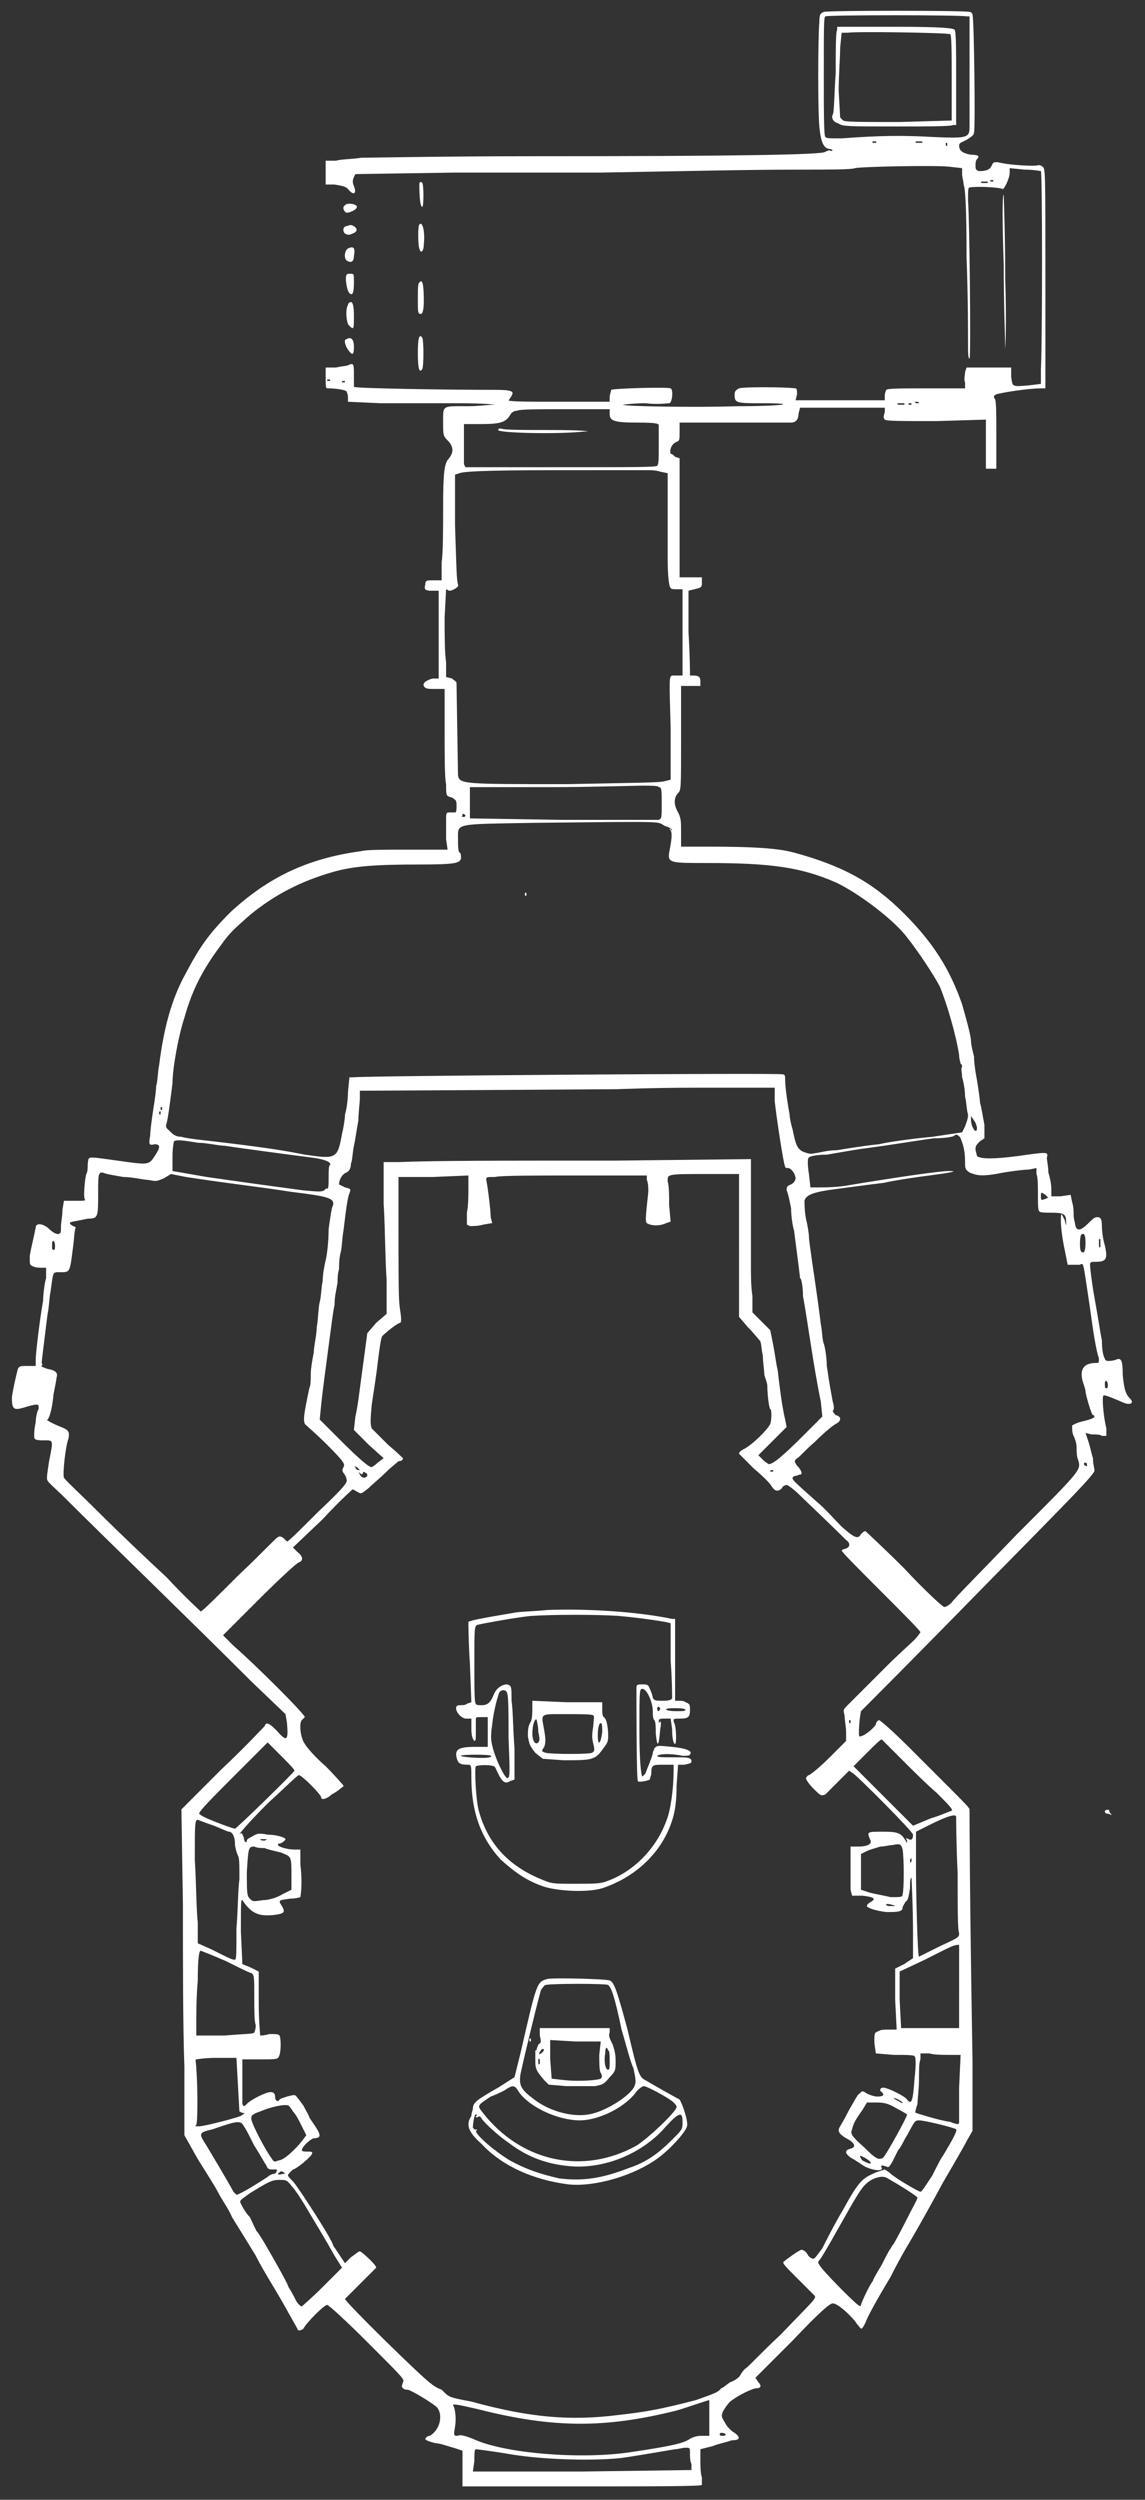 <?xml version="1.0" standalone="no"?>
<!DOCTYPE svg PUBLIC "-//W3C//DTD SVG 20010904//EN"
 "http://www.w3.org/TR/2001/REC-SVG-20010904/DTD/svg10.dtd">
<svg version="1.0" xmlns="http://www.w3.org/2000/svg"
 width="770pt" height="1680pt" viewBox="0 0 770 1680"
 preserveAspectRatio="xMidYMid meet">
<rect x="0" y="0" width="770" height="1680" fill="#333333" stroke="none"/>
<g transform="translate(0,1680) scale(1,-1)"
fill="#ffffff" stroke="none">
<path d="M554 1672 c-2 -1 -3 -1 -3 -7 -1 -11 -1 -60 0 -70 1 -11 3 -14 6 -15
2 0 3 -1 3 -1 0 0 -1 -1 -2 0 -1 0 -3 -1 -3 -1 -1 -2 -58 -3 -199 -3 -56 0
-107 -1 -113 -1 -6 -1 -14 -1 -17 -2 l-7 0 0 -8 0 -8 6 0 c5 -1 7 -1 9 -3 4
-5 6 -3 4 2 -1 2 -1 4 0 6 l1 2 66 1 c36 0 80 0 98 0 60 1 99 2 134 2 19 0 36
0 38 1 4 1 53 2 63 1 l9 -1 0 -4 c0 -2 1 -5 1 -7 1 -2 2 -13 2 -49 1 -26 1
-52 1 -58 0 -6 0 -10 1 -10 1 1 0 94 -1 106 0 7 0 9 1 9 5 1 21 0 22 -1 1 -1
5 7 5 11 l0 3 10 -1 c6 0 11 -1 11 -1 1 -1 1 -116 0 -133 l0 -10 -8 -1 c-12
-1 -11 -1 -12 6 l0 6 -15 0 -15 0 -1 -3 c0 -2 -1 -5 0 -7 l0 -4 -26 0 c-16 0
-26 0 -27 -1 0 0 -1 -2 -1 -4 l0 -3 -30 0 -30 0 1 4 c0 2 0 4 -1 4 -8 1 -36 1
-38 0 -2 -1 -3 -2 -3 -4 0 -6 1 -6 19 -6 25 0 14 -2 -17 -2 -31 -1 -78 0 -77
1 0 0 7 1 15 1 8 -1 15 0 16 0 2 0 3 9 1 10 -2 1 -38 0 -40 -1 0 -1 -1 -3 -1
-5 l0 -3 -34 0 c-19 0 -34 0 -34 1 0 0 1 1 2 3 2 3 0 4 -11 4 -34 0 -94 1 -95
2 0 0 0 3 0 7 0 8 0 9 -3 8 -1 -1 -5 -1 -9 -2 l-7 0 0 -7 c0 -7 0 -7 2 -7 5 0
11 -1 12 -2 0 0 1 -2 1 -4 l0 -3 22 -1 c12 0 36 0 52 0 18 0 27 -1 24 -1 -3 0
-11 -1 -17 -1 -18 0 -17 1 -17 -11 0 -9 0 -9 4 -13 3 -4 3 -7 0 -11 -3 -3 -4
-8 -4 -33 0 -14 0 -30 -1 -37 l0 -12 -6 0 c-4 0 -5 0 -5 -3 -1 -3 0 -4 4 -4
l5 0 0 -29 0 -30 -4 0 c-4 -1 -7 -3 -6 -5 1 -2 3 -2 7 -2 l7 0 0 -28 c0 -16 0
-32 1 -36 0 -8 0 -8 4 -9 3 -2 3 -2 3 -6 0 -2 0 -4 -1 -4 -1 0 -3 0 -4 0 -2 0
-2 -1 -2 -5 0 -3 0 -9 0 -13 l1 -7 -26 0 c-15 0 -29 0 -32 -1 -37 -5 -63 -18
-88 -41 -15 -15 -21 -24 -30 -41 -10 -18 -15 -38 -18 -62 -1 -5 -1 -11 -2 -14
0 -3 -1 -10 -2 -16 -1 -7 -2 -14 -2 -17 -1 -6 -1 -7 3 -6 4 0 4 -2 0 -8 -4 -6
-4 -6 -25 -3 -22 3 -19 3 -20 -2 0 -2 0 -6 -1 -7 -1 -4 -2 -15 -1 -17 1 -1 -1
-1 -6 -1 l-8 0 -1 -6 c0 -4 -1 -9 -1 -11 0 -3 0 -5 -1 -5 -1 -1 -4 0 -8 4 -4
3 -8 3 -8 0 -2 -10 -3 -13 -4 -19 0 -6 0 -6 2 -7 2 -1 5 -1 6 -1 l3 0 0 -7
c-1 -3 -2 -11 -2 -15 -2 -11 -5 -35 -5 -40 l0 -4 -6 0 c-4 0 -5 0 -6 -2 -1 -4
-3 -12 -4 -19 0 -8 1 -9 8 -7 3 1 7 2 8 2 2 0 2 0 2 -3 -1 -1 -2 -6 -2 -9 -1
-4 -1 -8 -1 -9 0 -2 0 -3 6 -3 7 0 7 1 4 -14 -1 -7 -2 -12 -1 -13 0 -1 6 -6
12 -12 27 -27 83 -81 125 -123 l23 -22 1 -6 c1 -12 0 -13 -7 -5 -5 5 -7 6 -8
3 -1 -1 -13 -14 -29 -29 l-27 -27 1 -64 c0 -35 0 -84 1 -109 l0 -46 9 -16 c5
-8 12 -19 14 -23 2 -4 7 -11 9 -16 3 -5 10 -16 16 -26 5 -10 14 -24 19 -33 5
-9 9 -16 9 -16 0 -2 3 -1 4 0 2 4 14 16 16 16 1 0 13 -11 27 -25 25 -25 25
-25 24 -27 -1 -3 -1 -3 0 -4 1 -1 2 -1 3 -1 2 0 17 -9 20 -12 4 -5 2 -15 -5
-19 -2 0 -3 -2 -3 -2 0 -1 3 -2 7 -3 3 0 8 -2 12 -3 l6 -2 0 -8 c0 -4 0 -9 0
-12 l0 -4 80 0 c44 0 81 0 81 1 0 0 0 2 0 5 -1 3 -1 8 -1 12 l0 7 8 2 c5 2 11
3 13 4 6 0 6 2 2 5 -2 1 -5 4 -6 6 -3 5 -3 5 -2 8 1 2 3 5 5 7 5 4 15 9 18 9
3 0 3 2 1 4 l-2 3 25 25 c18 19 25 25 27 25 3 0 10 -6 15 -12 2 -3 4 -5 4 -5
1 0 2 2 3 4 1 3 5 11 17 31 1 2 6 12 12 22 6 10 16 28 23 41 7 12 14 24 16 28
l4 7 0 47 c-2 117 -2 164 -2 166 0 1 0 2 0 3 0 1 -5 6 -11 12 -6 6 -19 19 -29
29 -11 11 -20 19 -21 19 0 0 -2 -1 -2 -3 -2 -3 -8 -8 -11 -8 -1 0 0 13 1 17 1
1 37 37 80 81 62 63 78 79 77 81 0 1 -1 4 -1 8 -1 3 -2 8 -3 11 l-2 6 4 -1 c3
0 6 0 7 -1 l3 0 0 5 c-2 8 -3 21 -2 22 0 1 5 -1 12 -4 6 -3 9 -1 6 2 -3 3 -4
6 -5 16 0 10 -1 12 -5 10 -4 -1 -7 -1 -7 1 -1 1 -2 6 -2 12 -1 5 -3 18 -5 29
-2 11 -3 21 -3 22 0 2 1 2 4 2 7 0 8 2 6 11 -1 3 -2 9 -2 13 0 5 -1 6 -3 6 -2
0 -3 -1 -6 -4 -5 -5 -8 -6 -9 -1 0 1 -1 4 -1 6 0 2 0 6 -1 9 l-1 5 -7 -1 -6 0
0 5 c0 3 -1 8 -2 11 0 4 -1 8 -1 10 1 4 1 4 -20 1 -16 -2 -24 -2 -27 0 0 1 -1
3 -1 5 0 2 1 3 3 5 l3 2 0 9 c-1 5 -2 12 -3 15 0 2 -1 9 -2 15 -1 5 -2 12 -2
16 -1 4 -2 8 -2 10 0 3 -2 11 -6 25 -8 23 -19 41 -39 61 -21 21 -41 32 -74 41
-11 3 -28 4 -57 4 l-19 0 0 9 c0 8 0 10 -2 14 -3 5 -3 10 0 13 2 2 2 3 2 37
l0 35 7 0 6 0 0 3 c0 3 -1 4 -5 4 -1 0 -2 0 -2 0 0 0 0 13 -1 29 l0 28 4 1 c4
1 5 1 5 4 l0 4 -7 0 -8 0 0 40 0 40 -3 1 c-1 1 -2 2 -3 2 -1 3 1 7 4 8 2 1 2
1 2 7 l0 6 37 0 c20 0 37 0 38 0 3 0 5 2 5 6 l1 4 28 0 29 0 0 -3 c-1 -3 -1
-4 0 -5 1 -1 11 -1 35 -1 l33 1 0 -17 0 -16 4 0 3 0 0 23 c0 13 0 23 -1 24 -1
1 -1 2 1 3 3 1 21 4 30 4 l3 0 0 74 c0 73 0 74 -2 75 -1 1 -2 1 -3 1 -1 -1
-20 0 -27 2 -3 0 -3 0 -4 -2 -1 -3 -4 -4 -8 -4 -2 0 -3 1 -3 3 0 2 0 4 1 5 2
2 1 3 -4 3 -6 1 -8 3 -8 6 0 2 1 2 5 4 3 2 5 3 5 5 1 2 0 77 -1 79 0 1 -1 2
-2 2 -3 1 -95 1 -98 0z m96 -3 l2 0 0 -35 c0 -20 0 -37 0 -40 0 -7 -3 -7 -26
-6 -18 1 -34 1 -60 -1 -9 0 -10 0 -11 1 -1 1 -1 19 -1 41 0 34 0 39 1 40 2 1
91 1 95 0z m-61 -85 c0 0 -2 0 -2 0 -1 1 0 1 1 1 1 0 2 0 1 -1z m31 0 c-1 0
-3 0 -4 0 -1 1 0 1 2 1 2 0 3 0 2 -1z m17 -2 c-1 0 -1 0 -1 1 0 1 0 1 1 1 0
-1 0 -1 0 -2z m31 -24 c-1 0 -1 0 -2 0 0 1 0 1 1 1 1 0 1 0 1 -1z m-4 -1 c-1
0 -3 0 -4 0 -1 1 0 1 2 1 2 0 3 0 2 -1z m-442 -133 c-1 0 -1 0 -2 0 0 1 0 1 1
1 1 0 1 0 1 -1z m10 -1 c-1 0 -1 0 -2 0 0 1 0 1 1 1 1 0 1 0 1 -1z m386 -14
c-1 0 -1 0 -2 0 -1 1 -1 1 0 1 1 0 2 0 2 -1z m-10 -1 c-1 0 -3 0 -4 0 -1 1 -1
1 2 1 2 0 3 0 2 -1z m5 0 c-1 0 -1 0 -2 0 0 1 0 1 1 1 1 0 1 0 1 -1z m-203 -6
c0 -5 3 -6 19 -6 14 0 14 -1 14 -2 0 -2 0 -8 0 -14 0 -8 0 -12 -1 -13 -1 -1
-14 -1 -65 -1 l-64 0 -1 2 c0 1 0 8 0 15 l0 12 11 0 c13 0 17 1 20 6 1 2 3 3
5 3 1 1 16 1 32 1 l30 0 0 -3z m34 -39 l5 -1 0 -20 c0 -11 0 -28 0 -38 0 -11
1 -19 2 -19 0 -1 2 -1 4 -1 l4 0 0 -19 c0 -11 0 -24 0 -29 l0 -10 -2 0 c-1 0
-3 0 -5 0 -2 -1 -2 -1 -1 -35 l0 -35 -4 -1 c-3 -1 -16 -1 -66 -2 -70 0 -72 0
-73 6 0 2 -1 59 -1 62 0 1 -2 2 -3 3 l-4 1 0 10 c-1 6 -1 19 -1 30 l1 19 2 -1
c3 0 7 3 6 4 -1 4 -1 10 -2 40 l0 34 3 1 c3 1 13 2 65 2 34 0 62 0 63 0 1 0 4
0 7 -1z m-1 -212 c2 0 2 -2 2 -11 0 -10 0 -10 -2 -11 -1 0 -31 0 -65 0 l-62 1
0 10 0 11 53 0 c29 0 58 1 63 1 5 0 11 0 11 -1z m-130 -19 c0 -1 -1 -1 -1 -1
-1 0 -2 0 -1 1 0 1 0 1 1 1 0 0 0 0 1 -1z m134 -7 c3 -1 5 -2 5 -3 0 0 -1 0
-1 1 -1 0 -1 0 0 -1 1 -2 1 -5 -1 -15 -1 -7 1 -7 26 -7 43 0 63 -3 86 -13 15
-7 39 -25 48 -37 8 -10 19 -27 22 -33 5 -12 11 -33 13 -46 0 -3 1 -5 1 -6 1 0
1 -2 1 -2 -1 -1 0 -4 0 -7 1 -3 2 -9 2 -13 1 -4 1 -9 2 -12 0 -3 -1 -5 -2 -8
l-2 -4 -20 -3 c-11 -1 -27 -3 -36 -5 -10 -1 -22 -3 -28 -4 -7 0 -13 -2 -15 -2
-3 -1 -5 0 -8 1 -4 2 -5 5 -7 15 -1 3 -2 8 -2 10 -1 5 -3 18 -3 23 0 3 0 4 -2
4 -2 1 -282 -1 -288 -2 l-3 0 -1 -10 c0 -5 -1 -12 -2 -15 0 -3 -1 -9 -2 -13
-3 -17 -4 -17 -25 -14 -15 3 -28 5 -62 9 -9 1 -18 2 -21 3 -3 0 -5 1 -7 3 -3
3 -4 3 -3 6 1 3 3 19 4 27 0 10 4 32 8 44 5 18 12 32 24 48 7 10 10 12 20 21
17 14 35 23 56 29 14 4 29 5 58 5 25 0 27 1 28 4 0 2 0 4 -1 4 -1 1 -1 5 -1 9
0 11 -3 10 51 11 93 1 82 1 88 -2z m74 -185 c1 -10 6 -43 7 -44 0 -1 1 -1 2
-1 2 0 5 -4 5 -7 0 -1 -1 -3 -3 -4 -3 -1 -3 -2 -3 -4 1 -2 2 -7 3 -12 0 -5 1
-12 2 -15 3 -23 4 -31 4 -32 1 0 2 -6 2 -12 3 -16 7 -47 12 -71 l1 -10 -13
-13 c-13 -13 -20 -19 -23 -19 0 0 -2 1 -4 3 l-3 3 9 9 10 10 -1 5 c-2 8 -4 24
-5 33 -1 4 -2 12 -3 17 l-2 10 -6 6 -6 6 0 11 c-1 6 -1 14 -1 18 0 3 0 21 0
40 l0 34 -90 -1 c-82 0 -122 0 -147 -1 l-10 0 0 -28 c1 -15 1 -38 2 -51 l0
-23 -7 -6 -6 -7 -2 -15 c-4 -29 -4 -32 -6 -41 l-1 -9 10 -10 10 -9 -4 -3 c-2
-2 -4 -3 -4 -3 -2 0 -8 5 -22 19 l-13 13 1 10 c1 10 3 24 6 47 1 7 2 16 3 20
0 6 1 9 2 15 0 2 0 6 1 9 0 2 0 7 1 11 1 3 1 10 2 15 2 17 3 23 4 25 1 3 1 3
-3 4 -2 1 -4 2 -4 2 0 3 2 7 5 8 2 1 3 3 3 6 1 2 1 7 2 12 1 4 2 12 3 17 0 5
1 12 1 15 l0 5 6 0 c15 0 167 1 167 1 0 0 24 1 53 1 l53 0 0 -9z m-412 -6 c-1
0 -1 0 -1 1 0 1 0 1 1 1 0 -1 0 -1 0 -2z m-1 -3 c-1 0 -1 0 -1 1 0 1 0 1 1 1
0 -1 0 -1 0 -2z m549 -9 c0 -1 0 -2 -1 -2 -1 0 -3 4 -3 7 l0 3 2 -3 c1 -1 2
-4 2 -5z m-11 -7 c2 -5 3 -9 3 -16 0 -4 0 -5 3 -7 5 -2 8 -3 23 0 6 1 14 2 17
2 l5 1 0 -4 c1 -2 1 -8 1 -14 0 -6 0 -11 1 -11 0 -1 4 -1 8 -1 9 0 10 -1 10
-7 0 -2 0 -2 -1 2 -1 2 -2 4 -2 4 -1 0 -1 -10 2 -24 l2 -10 3 0 c1 0 4 0 5 0
3 1 2 4 7 -29 2 -15 4 -28 6 -34 0 -3 0 -3 -2 -3 -8 0 -11 -4 -9 -12 1 -3 2
-6 2 -7 0 -2 4 -16 5 -16 1 0 1 -1 1 -1 0 -1 -3 -2 -7 -3 -5 -1 -8 -3 -8 -3 0
-3 0 -5 1 -7 1 -2 2 -5 2 -8 0 -2 0 -6 1 -8 2 -7 3 -6 -41 -50 -23 -24 -43
-44 -44 -46 -2 -2 -4 -3 -5 -3 -1 0 -13 11 -27 26 -14 14 -26 25 -26 25 -1 0
-2 -1 -3 -2 -2 -4 -5 -2 -13 5 -4 4 -11 12 -17 17 -18 16 -17 15 -15 17 2 0 3
1 4 1 2 0 1 3 -2 6 -2 3 -2 3 0 5 1 0 6 6 12 11 6 6 12 11 14 12 4 2 4 5 0 6
-1 1 -2 2 -2 3 1 0 1 3 0 6 -1 6 -2 10 -4 24 0 5 -1 12 -2 15 -1 2 -1 8 -2 13
-1 8 -2 16 -6 43 -1 7 -2 14 -2 16 0 2 -1 8 -2 12 -1 5 -1 11 -1 12 1 4 6 6
22 8 8 1 22 3 31 4 9 2 23 4 31 5 15 2 20 3 13 3 -6 0 -34 -4 -70 -10 -7 -1
-14 -1 -17 -1 l-6 0 -1 9 c-1 6 -1 11 0 11 0 1 6 2 12 2 6 1 17 3 24 4 23 3
33 5 48 7 7 0 14 1 14 2 1 1 3 0 4 -2z m-513 -3 c6 0 14 -2 18 -2 13 -2 51 -7
59 -8 8 -1 13 -3 12 -5 -1 0 -1 -4 -1 -8 0 -5 0 -8 -1 -8 0 1 -1 0 -2 -1 -2
-1 -3 -1 -14 0 -30 4 -44 6 -65 9 l-23 4 0 10 c0 6 1 10 1 10 2 1 4 1 16 -1z
m-50 -23 c6 0 14 -2 17 -2 5 -1 5 -1 10 1 l5 3 10 -2 c33 -5 45 -6 71 -10 24
-3 29 -4 28 -9 -1 -1 -2 -9 -3 -16 0 -8 -1 -17 -2 -21 -1 -4 -2 -10 -2 -14 -1
-4 -1 -11 -2 -14 -1 -4 -1 -12 -2 -17 0 -5 -2 -13 -2 -17 -1 -5 -2 -11 -2 -14
0 -4 0 -8 -1 -10 -4 -19 -4 -21 -3 -24 1 -1 8 -7 15 -14 12 -12 12 -13 11 -15
-1 -2 -1 -2 0 -4 1 -1 2 -3 2 -4 1 -2 -1 -5 -19 -22 -11 -11 -20 -20 -21 -20
0 0 -1 1 -2 2 -1 1 -3 2 -4 1 -1 0 -12 -12 -26 -25 -14 -14 -25 -25 -26 -25 0
0 -11 10 -23 23 -13 12 -33 31 -45 43 -13 13 -24 23 -24 24 -1 2 1 21 3 26 1
5 0 6 -5 8 -5 2 -11 5 -9 5 1 1 3 6 4 17 1 5 2 10 2 11 1 3 0 5 -6 6 -3 1 -5
2 -4 2 0 0 1 1 0 2 0 1 2 17 4 33 1 4 1 10 2 15 2 14 1 13 7 13 6 0 6 0 8 16
1 7 1 13 2 14 0 0 -1 1 -2 1 -1 1 -2 1 -2 2 0 1 3 1 12 3 7 0 7 1 7 17 0 7 0
13 1 13 0 1 1 1 2 1 2 -1 8 -2 14 -3z m414 -46 l0 -48 6 -7 c4 -4 7 -8 8 -9 1
-1 1 -6 2 -10 0 -4 1 -10 1 -13 1 -3 2 -6 2 -7 0 -5 1 -15 2 -16 1 0 1 -7 0
-10 -2 -4 -12 -14 -18 -17 -2 -1 -3 -2 -3 -3 0 0 5 -5 10 -10 6 -5 11 -10 12
-12 2 -3 4 -4 7 -1 0 1 2 2 3 2 1 0 5 -3 9 -7 22 -21 29 -28 31 -30 3 -2 3 -5
-1 -6 -1 0 -2 -1 -2 -1 0 -1 12 -13 27 -28 14 -14 26 -26 26 -27 0 0 -2 -3 -4
-5 -2 -2 -11 -10 -19 -18 -15 -15 -20 -20 -26 -26 -3 -3 -3 -3 -2 -7 0 -3 1
-8 1 -11 l0 -6 -11 -11 c-6 -6 -12 -11 -14 -12 -1 0 -2 -2 -2 -2 0 -1 2 -4 5
-7 5 -5 5 -5 8 -4 1 1 5 5 9 9 l7 7 3 -2 c5 -4 40 -39 40 -41 0 -3 -1 -4 -3
-3 -2 1 -2 1 -1 -1 0 -2 0 -2 -1 0 -3 5 -5 6 -15 6 -11 0 -11 0 -9 -5 2 -3 -1
-5 -8 -5 l-5 0 0 -7 c0 -9 0 -17 0 -22 l1 -4 7 0 c8 -1 9 -2 6 -4 -2 -1 -3 -2
-3 -3 0 -1 5 -3 13 -4 7 0 11 0 11 3 0 1 1 2 2 4 2 1 2 4 3 9 0 4 0 7 1 7 0
-1 1 -19 1 -38 l0 -16 -6 -4 -6 -3 0 -21 1 -20 -5 0 c-3 0 -6 0 -7 -1 -3 -1
-3 -1 -3 -8 l1 -7 12 -1 c8 0 14 0 14 -1 1 0 1 -7 0 -15 -1 -15 -2 -18 -5 -14
-1 2 -13 8 -16 8 -2 0 -3 -2 -1 -3 2 -2 1 -3 -3 -3 -2 0 -5 1 -7 2 -3 2 -3 2
-5 0 -1 0 -4 -6 -7 -11 -3 -6 -6 -11 -6 -11 -2 -3 -1 -5 4 -8 6 -3 7 -6 3 -7
-4 -1 -4 -3 0 -6 2 -1 5 -3 8 -5 4 -3 14 -5 13 -2 -1 2 0 2 3 1 2 -1 2 0 4 3
1 2 3 6 4 8 2 2 4 7 6 10 5 9 5 10 8 10 4 0 24 -5 25 -6 1 -1 -3 -8 -9 -18 -1
-1 -4 -7 -7 -13 -4 -6 -7 -11 -8 -11 -1 0 -17 9 -21 13 l-3 2 -6 -2 c-9 -4
-11 -5 -22 -25 -6 -10 -12 -22 -14 -26 -3 -4 -5 -7 -6 -7 -1 0 -3 1 -4 3 -1 2
-3 3 -4 3 -1 0 -7 -4 -12 -8 -1 -1 1 -3 9 -11 6 -6 11 -11 12 -12 1 -2 -3 -5
-23 -26 -13 -12 -23 -23 -24 -23 0 0 -2 -2 -3 -4 -1 -2 -4 -4 -7 -5 -3 -2 -5
-4 -6 -4 -2 -3 -6 -4 -17 -8 -23 -6 -34 -8 -52 -10 -32 -4 -59 -2 -99 9 -16 3
-15 3 -20 8 -3 1 -6 3 -7 4 -4 2 -58 55 -58 57 0 0 5 5 11 11 5 5 10 10 10 10
0 2 -10 11 -11 11 -1 0 -3 -2 -6 -4 l-4 -4 -4 6 c-2 3 -4 6 -4 6 0 3 -24 40
-27 43 -4 4 -4 4 -2 6 1 1 2 2 2 2 2 0 13 9 13 11 0 1 -1 1 -3 1 -2 0 -4 0 -4
1 0 2 5 7 8 8 5 0 5 2 1 8 -2 3 -4 6 -4 6 0 1 -2 4 -4 8 -3 4 -5 7 -6 7 -2 0
-9 -2 -10 -3 -1 -2 -3 -1 -3 2 0 2 -1 3 -3 3 -3 0 -11 -4 -15 -7 -3 -3 -3 -3
-4 -1 0 1 0 8 0 15 l0 15 12 0 c12 0 12 0 13 3 1 3 1 11 0 13 -1 1 -2 1 -7 1
-3 -1 -6 -1 -6 -1 0 0 -1 10 -1 22 l0 21 -6 3 -5 2 -1 22 c0 18 0 22 1 21 6
-9 11 -11 21 -10 8 1 8 2 5 7 -2 3 -1 3 6 4 4 0 7 1 7 1 1 6 1 14 0 22 l0 10
-4 0 c-5 0 -11 2 -11 3 0 1 0 1 1 1 1 0 4 2 4 3 0 1 -6 3 -12 3 -5 1 -7 1 -10
-1 -2 -1 -4 -2 -4 -3 0 -2 -2 -1 -2 2 -1 2 -1 3 -2 3 -3 -3 1 3 18 20 11 10
20 19 21 19 2 0 15 -13 15 -15 0 -2 4 -1 7 2 2 1 5 3 6 4 1 1 2 1 2 2 0 0 -5
6 -12 13 -7 6 -13 13 -14 15 -3 4 -4 14 -2 16 1 1 2 2 2 2 0 2 -33 35 -48 48
l-7 7 24 24 c14 14 26 25 27 25 3 1 3 4 -1 7 l-3 3 20 19 c10 11 20 20 20 20
1 0 2 -1 4 -2 2 -1 2 -1 7 3 3 3 8 7 12 11 3 3 7 6 8 7 2 0 3 1 3 2 0 0 -4 4
-10 9 -5 5 -10 10 -11 11 -1 3 -1 5 0 16 1 7 3 19 4 28 1 8 2 16 3 18 2 2 9 8
12 9 1 0 1 3 0 9 -1 7 -1 15 -1 66 l0 23 23 0 24 1 0 -8 c0 -5 0 -12 -1 -17
l0 -8 2 -1 c2 0 6 0 9 1 l6 1 -1 4 c0 4 -2 21 -3 25 0 2 0 2 6 2 3 1 28 1 54
1 l48 0 0 -3 c1 -2 1 -6 1 -8 -2 -18 -2 -20 -1 -21 3 -2 9 -2 13 0 l3 1 -1 11
c0 6 0 13 -1 16 0 5 -1 5 27 5 l21 0 0 -48z m208 32 c-1 0 -2 -1 -3 -1 -2 -1
-2 0 -2 2 0 3 0 3 3 1 1 -1 2 -2 2 -2z m25 -30 c0 -6 -1 -8 -3 -6 -1 1 -1 9 0
11 2 2 3 0 3 -5z m10 -3 c-1 -1 -1 0 -1 3 0 2 0 3 1 2 0 -1 0 -3 0 -5z m-703
0 c0 -1 0 -2 -1 -2 -1 0 -1 1 -1 3 0 2 0 3 1 3 1 -1 1 -2 1 -4z m708 -93 c0
-1 0 -2 -1 -2 -1 0 -1 1 -1 3 0 1 0 2 1 2 1 -1 1 -2 1 -3z m-14 -54 c0 0 0 -1
-1 0 -1 0 -1 1 -1 1 0 1 0 1 1 1 1 0 1 -1 1 -2z m-489 -3 c0 0 0 0 -1 0 -1 0
-2 1 -2 2 -1 1 -1 1 1 0 1 -1 2 -2 2 -2z m278 -1 c-1 0 -1 0 -2 0 0 1 0 1 1 1
1 0 1 0 1 -1z m-276 -1 c0 1 1 1 2 0 1 0 1 -1 1 -2 -2 -2 -4 -1 -5 1 -1 2 -1
2 0 1 1 -1 2 -1 2 0z m328 -168 c-1 0 -1 0 -1 1 0 1 0 1 1 1 0 -1 0 -1 0 -2z
m34 -24 c7 -7 17 -17 24 -23 8 -8 11 -11 10 -12 -1 0 -7 -3 -14 -5 l-12 -5
-20 20 -20 20 9 9 c5 5 9 9 10 9 0 0 6 -6 13 -13z m-408 -8 c0 -1 -39 -39 -40
-39 -1 0 -15 5 -21 8 -2 1 -3 2 -3 2 -1 1 10 12 23 25 l23 23 9 -9 c5 -5 9 -9
9 -10z m445 -31 c0 0 0 -17 1 -38 0 -21 0 -39 1 -40 0 -3 0 -3 -13 -9 -8 -4
-14 -7 -14 -7 -1 0 -2 46 -2 57 0 3 0 11 0 17 l0 10 10 5 c12 6 17 7 17 5z
m-499 -6 c5 -2 9 -4 10 -4 2 0 4 -3 4 -8 0 -2 1 -6 2 -8 1 -2 1 -5 1 -16 -1
-7 -1 -22 -2 -33 0 -17 0 -21 -1 -21 -2 0 -2 0 -16 7 l-9 4 0 14 c-1 8 -1 27
-2 42 0 24 0 27 2 27 0 0 5 -2 11 -4z m34 -10 c-1 0 -3 0 -3 1 -1 0 0 0 2 0 3
0 3 0 1 -1z m429 -6 c1 -6 1 -27 0 -30 0 -2 -1 -2 -8 -2 -4 1 -10 2 -14 3 l-6
2 0 12 0 12 4 2 c2 1 6 2 9 3 3 0 6 1 8 1 5 1 6 1 7 -3z m-429 1 c2 -1 7 -2
11 -3 7 -3 7 -2 7 -16 l0 -9 -6 -3 c-3 -2 -9 -4 -13 -4 -7 -1 -7 -1 -9 1 -2 2
-2 4 -2 18 1 16 1 17 5 17 2 -1 5 -1 7 -1z m435 -9 c-1 -1 -1 -1 -1 0 0 1 0 2
1 2 0 -1 0 -1 0 -2z m-11 -30 c0 0 -1 0 -3 0 -1 0 -3 0 -3 1 -1 1 5 0 6 -1z
m43 -54 l0 -28 -19 0 -20 0 -1 19 0 19 17 8 c16 8 19 10 23 10 0 0 0 -10 0
-28z m-493 17 c8 -4 16 -8 17 -8 2 -1 2 -3 2 -16 0 -8 0 -17 1 -19 0 -3 -1 -5
-1 -5 0 -1 -9 -1 -20 -2 l-19 0 0 8 c0 5 0 18 1 29 0 16 1 20 2 20 0 0 8 -3
17 -7z m486 -63 l8 0 -1 -22 c0 -12 0 -22 0 -23 0 -2 -1 -2 -6 0 -8 1 -23 6
-23 6 -1 0 0 3 1 6 0 3 1 10 1 16 0 6 0 12 1 14 l0 4 6 0 c3 -1 9 -1 13 -1z
m-478 -20 l1 -18 2 -1 c2 0 2 0 -1 -2 -5 -2 -25 -7 -28 -7 -3 0 -3 0 -2 1 1 2
1 26 0 38 0 3 -1 6 0 6 0 0 6 1 13 1 l14 0 1 -18z m444 -10 c2 -1 3 -2 3 -2 0
-1 -1 0 -3 1 -4 2 -4 3 0 1z m-1 -6 c4 -2 7 -4 7 -4 0 -2 -14 -27 -16 -29 -3
-2 -5 -1 -13 7 -9 8 -9 9 -8 12 1 4 2 6 7 13 l3 5 7 0 c5 0 8 -1 13 -4z m-406
-2 c2 -2 4 -6 6 -10 l3 -6 -3 -4 c-4 -5 -12 -13 -16 -13 -2 -1 -3 -1 -4 1 -4
5 -14 24 -14 27 0 2 0 3 6 5 7 3 16 5 19 4 0 0 2 -2 3 -4z m-33 -10 c1 -1 4
-7 7 -13 4 -6 7 -12 8 -13 1 -3 2 -3 5 -3 2 0 3 0 2 -1 0 -1 -1 -2 -2 -2 -1 0
-3 -1 -4 -2 -6 -4 -19 -12 -21 -12 0 0 -1 1 -2 2 -2 4 -18 31 -20 34 -3 5 -3
6 6 8 17 6 19 6 21 2z m419 -22 c3 -2 3 -3 2 -3 -1 0 -3 1 -5 2 -3 4 -2 4 3 1z
m-392 -9 c1 -1 0 -1 -1 -1 -3 -1 -4 0 -2 1 1 1 1 1 3 0z m406 -4 c7 -4 20 -12
20 -13 0 -1 -4 -8 -8 -16 -4 -8 -8 -15 -8 -15 0 0 -1 -1 -2 -3 -1 -1 -4 -7 -6
-11 -3 -5 -6 -10 -6 -11 -2 -2 -8 -15 -8 -16 0 -1 -1 -1 -2 0 -2 1 -25 24 -26
27 -1 1 -1 2 0 3 2 2 13 22 21 36 7 12 9 15 14 18 4 2 8 3 11 1z m-401 -5 c2
-2 6 -8 9 -13 9 -15 15 -25 20 -34 l5 -8 -13 -13 c-7 -7 -14 -13 -14 -13 -1 0
-3 2 -4 4 -1 2 -3 6 -5 9 -1 3 -4 8 -5 10 -5 9 -14 25 -16 27 -1 1 -3 6 -5 10
-3 3 -5 7 -6 9 -1 2 -1 2 6 7 13 8 15 9 20 9 4 0 5 0 8 -4z m281 -156 l0 -12
-5 0 c-4 0 -6 -1 -8 -2 -4 -3 -13 -5 -40 -9 -33 -5 -85 -1 -106 9 -5 2 -9 3
-10 2 -3 0 -3 0 -2 6 1 6 0 12 -1 14 -2 2 3 1 16 -2 51 -13 86 -13 134 -1 7 2
21 7 22 7 0 0 0 -5 0 -12z m11 -11 c0 -1 -1 -1 -2 -1 -1 0 -2 0 -2 1 0 1 1 1
1 1 1 0 2 0 3 -1z m-24 -13 c0 -2 0 -5 1 -7 l0 -4 -73 -1 -74 0 1 7 c0 4 0 8
1 8 0 0 9 -1 21 -3 22 -4 56 -5 76 -3 8 1 25 4 37 6 2 0 5 1 7 1 3 0 3 0 3 -4z
M563 1660 c-1 -1 -1 -14 -1 -29 -1 -14 -1 -27 -2 -28 -1 -2 0 -5 4 -6 2 -2 8
-2 39 -2 19 0 37 0 38 1 l2 0 0 31 c0 18 0 32 -1 33 -1 1 -7 2 -40 2 l-39 0 0
-2z m76 -3 c1 0 1 -14 1 -30 l0 -28 -35 -1 c-27 0 -36 0 -38 1 l-2 2 -1 18 c0
10 1 23 1 29 l1 10 4 0 c5 1 68 0 69 -1z M335 1391 c0 -2 40 -3 58 -1 6 0 -1
1 -22 1 -18 0 -33 0 -34 1 -1 0 -2 0 -2 -1z M353 1079 c0 -1 0 -1 1 -1 0 1 0
1 0 2 -1 0 -1 0 -1 -1z M368 598 c-9 -1 -19 -1 -23 -2 -18 -3 -29 -5 -30 -6 0
-1 0 -13 1 -28 l1 -26 -3 -1 c-1 -1 -3 -1 -5 -1 -5 0 -1 -8 4 -9 l4 0 0 -7 c0
-5 1 -7 2 -8 1 0 1 1 1 7 0 3 0 7 0 8 0 1 1 1 4 1 l4 0 0 -10 0 -10 -9 0 c-11
0 -13 -2 -12 -7 1 -4 2 -5 8 -5 2 0 2 -1 2 -9 0 -22 6 -40 20 -55 9 -8 17 -14
29 -18 10 -3 29 -4 39 -1 24 8 42 26 48 49 1 4 2 10 2 20 l1 14 4 0 c5 1 5 1
5 3 -1 2 -3 2 -12 2 -8 0 -11 0 -11 1 1 1 7 2 17 0 3 0 5 0 5 1 2 2 -2 4 -12
5 -10 1 -10 1 -12 -1 0 -1 -1 -2 -1 -3 0 -2 -4 -11 -5 -14 -1 -1 -2 -2 -2 -2
-1 1 -2 12 -2 30 0 28 0 29 2 29 3 0 7 -9 7 -15 0 -2 0 -5 1 -6 1 -1 1 -5 1
-9 1 -10 2 -9 3 3 1 4 0 6 0 5 -1 -1 -1 -1 -1 0 0 2 1 2 4 2 l4 0 1 -7 c0 -7
1 -10 2 -10 1 0 1 12 -1 15 0 2 0 2 4 2 6 0 7 1 7 6 0 3 0 4 -3 5 -1 1 -3 1
-5 1 l-2 0 0 27 0 28 -2 0 c-24 5 -58 7 -84 6z m48 -4 c12 -1 34 -4 35 -5 0
-1 0 -11 0 -25 1 -13 1 -24 1 -25 0 -1 -1 -2 -6 -2 -5 0 -6 0 -7 2 0 1 -1 4
-2 6 -1 3 -2 3 -5 3 -3 0 -4 0 -4 -2 0 -12 0 -63 1 -63 0 -1 6 0 8 1 0 1 1 3
1 4 0 6 1 6 8 6 l7 0 0 -4 c0 -12 -2 -27 -5 -34 -7 -19 -23 -35 -42 -41 -4 -1
-9 -1 -20 -1 -14 0 -15 0 -22 3 -22 9 -36 24 -42 46 -2 7 -3 29 -2 30 2 1 10
1 12 0 1 0 2 -3 3 -5 3 -6 5 -7 8 -5 l3 1 0 21 c-1 12 -1 26 -2 32 0 10 0 10
-3 11 -3 0 -7 -2 -9 -7 -2 -5 -4 -7 -8 -7 -2 0 -4 0 -4 1 -1 0 -1 12 -1 26 0
25 0 26 2 27 4 1 26 5 36 6 15 1 45 1 59 0z m-75 -52 c1 -1 1 -15 1 -30 1 -25
1 -27 -1 -27 -2 1 -8 13 -10 22 -1 4 -1 7 0 14 1 10 4 20 5 22 2 2 5 1 5 -1z
m103 -10 c0 -1 -1 -2 -1 -2 -1 0 -1 1 -1 2 0 0 0 1 1 1 0 0 1 -1 1 -1z m17 -1
c0 -1 -2 -1 -6 -1 -8 0 -10 2 -2 2 4 0 7 0 8 -1z m-131 -31 c1 0 0 -1 -1 -1
-2 -1 -19 0 -19 1 0 1 20 1 20 0z M358 532 c0 -2 0 -7 -1 -9 -2 -3 -2 -6 -2
-10 1 -5 1 -6 5 -11 l5 -4 14 -1 c18 0 21 0 26 7 3 4 4 5 4 9 0 6 -1 12 -3 13
-1 1 -1 3 -1 6 l0 4 -24 0 -23 1 0 -5z m41 -5 c1 0 0 -4 0 -7 -1 -6 -1 -8 0
-12 1 -4 1 -5 -1 -6 -2 -1 -26 -1 -31 0 -3 1 -3 1 -1 4 1 3 1 5 0 11 -2 12 -4
11 16 11 9 0 17 0 17 -1z m-37 -11 c1 -4 1 -6 0 -7 -2 -2 -4 1 -4 6 0 6 2 11
3 9 0 -1 1 -4 1 -8z m43 0 c-1 -8 -3 -10 -3 -2 0 5 1 8 2 8 1 0 1 -3 1 -6z
M368 350 c-7 -2 -7 -2 -18 -50 l-4 -16 -11 -7 c-14 -8 -17 -10 -17 -14 0 -1
-1 -3 -1 -5 -4 -6 -2 -11 7 -19 14 -15 35 -24 58 -27 18 -2 45 6 61 18 8 6 18
17 19 21 1 3 -3 15 -5 18 -2 1 -18 10 -23 13 -4 2 -5 4 -12 34 -7 26 -9 32
-12 33 -2 1 -38 2 -42 1z m41 -4 c2 -2 4 -6 9 -30 3 -10 6 -22 8 -26 1 -5 2
-9 1 -11 -1 -6 -19 -18 -31 -20 -11 -2 -27 2 -38 11 -8 6 -9 9 -8 16 3 14 13
55 14 57 1 1 2 3 3 3 4 1 40 1 42 0z m-60 -72 c7 -10 26 -19 41 -19 12 0 29 8
37 18 2 3 5 5 6 5 2 0 17 -8 20 -11 1 -1 2 -2 2 -3 0 -3 -19 -21 -27 -26 -36
-20 -78 -11 -104 23 -3 4 -3 4 6 10 3 1 7 3 9 4 6 4 7 4 10 -1z m-29 -16 c0
-1 0 -1 1 -1 1 1 2 1 3 -1 3 -4 12 -12 18 -16 13 -10 27 -15 44 -16 22 -1 46
9 61 26 10 11 12 11 12 4 0 -5 0 -5 -7 -12 -9 -9 -17 -15 -29 -19 -18 -7 -31
-9 -47 -7 -13 3 -22 6 -33 12 -10 6 -23 17 -23 20 1 0 1 1 0 1 0 -1 -1 0 -2 1
0 3 1 9 2 9 1 0 1 -1 0 -1z M363 312 c1 -4 1 -5 -1 -6 0 -1 -1 -2 -1 -3 0 0 0
-1 -1 -1 0 0 0 -3 0 -6 0 -6 0 -7 6 -14 l3 -3 12 -1 c7 0 16 0 19 0 5 1 6 1
10 6 4 4 4 5 4 11 0 5 -1 8 -2 11 -2 4 -3 6 -2 8 l0 3 -23 0 -24 0 0 -5z m40
-13 c0 -5 0 -11 1 -12 1 -2 1 -3 0 -4 -2 -1 -14 -2 -24 -1 l-9 1 -1 13 0 13
17 -1 17 0 -1 -9z m6 3 c1 0 1 -4 1 -7 0 -4 0 -6 -1 -6 -2 0 -3 6 -2 11 0 4 1
5 2 2z m-44 -1 c-2 -2 -3 -2 -2 0 1 1 1 2 2 2 1 0 1 -1 0 -2z m-2 -8 c-1 -1
-1 0 -1 2 0 1 0 2 1 1 0 0 0 -2 0 -3z M356 309 c0 -1 0 -1 1 -1 0 1 0 1 0 2
-1 0 -1 0 -1 -1z M282 1557 c0 -3 0 -16 2 -16 1 0 1 15 0 16 -1 1 -1 1 -2 0z
M675 1502 c0 -27 1 -52 1 -56 0 -4 1 17 0 47 0 30 -1 55 -1 56 -1 1 -1 -18 0
-47z M232 1542 c-2 -1 -1 -4 1 -5 2 0 7 2 7 4 0 2 -7 3 -8 1z M282 1529 c-1 0
-1 -14 0 -16 1 -4 3 -2 3 3 1 8 -1 16 -3 13z M233 1528 c-2 0 -3 -3 -1 -5 2
-1 3 -1 5 0 3 1 4 3 1 5 -2 1 -2 1 -5 0z M234 1513 c-2 -1 -3 -6 -1 -8 3 -2 5
-1 5 3 1 5 0 7 -4 5z M233 1495 c-1 -1 0 -10 2 -12 2 -2 3 0 3 7 0 6 0 6 -2 6
-2 0 -3 0 -3 -1z M282 1490 c-1 0 -1 -5 -1 -11 0 -9 0 -10 2 -10 1 0 2 2 2 9
0 11 -1 15 -3 12z M234 1475 c-2 -3 -1 -13 1 -14 3 -3 3 -2 3 7 0 7 -1 9 -2 9
-1 0 -2 -1 -2 -2z M281 1443 c0 -11 1 -14 3 -11 1 2 1 19 0 21 -2 3 -3 0 -3
-10z M233 1452 c-2 0 -1 -4 1 -7 3 -4 4 -4 4 2 0 5 -2 7 -5 5z M743 463 c0 -1
0 -2 3 -2 1 -1 2 -1 1 0 0 0 -1 1 -1 2 0 1 -2 1 -3 0z"/>
</g>
</svg>
